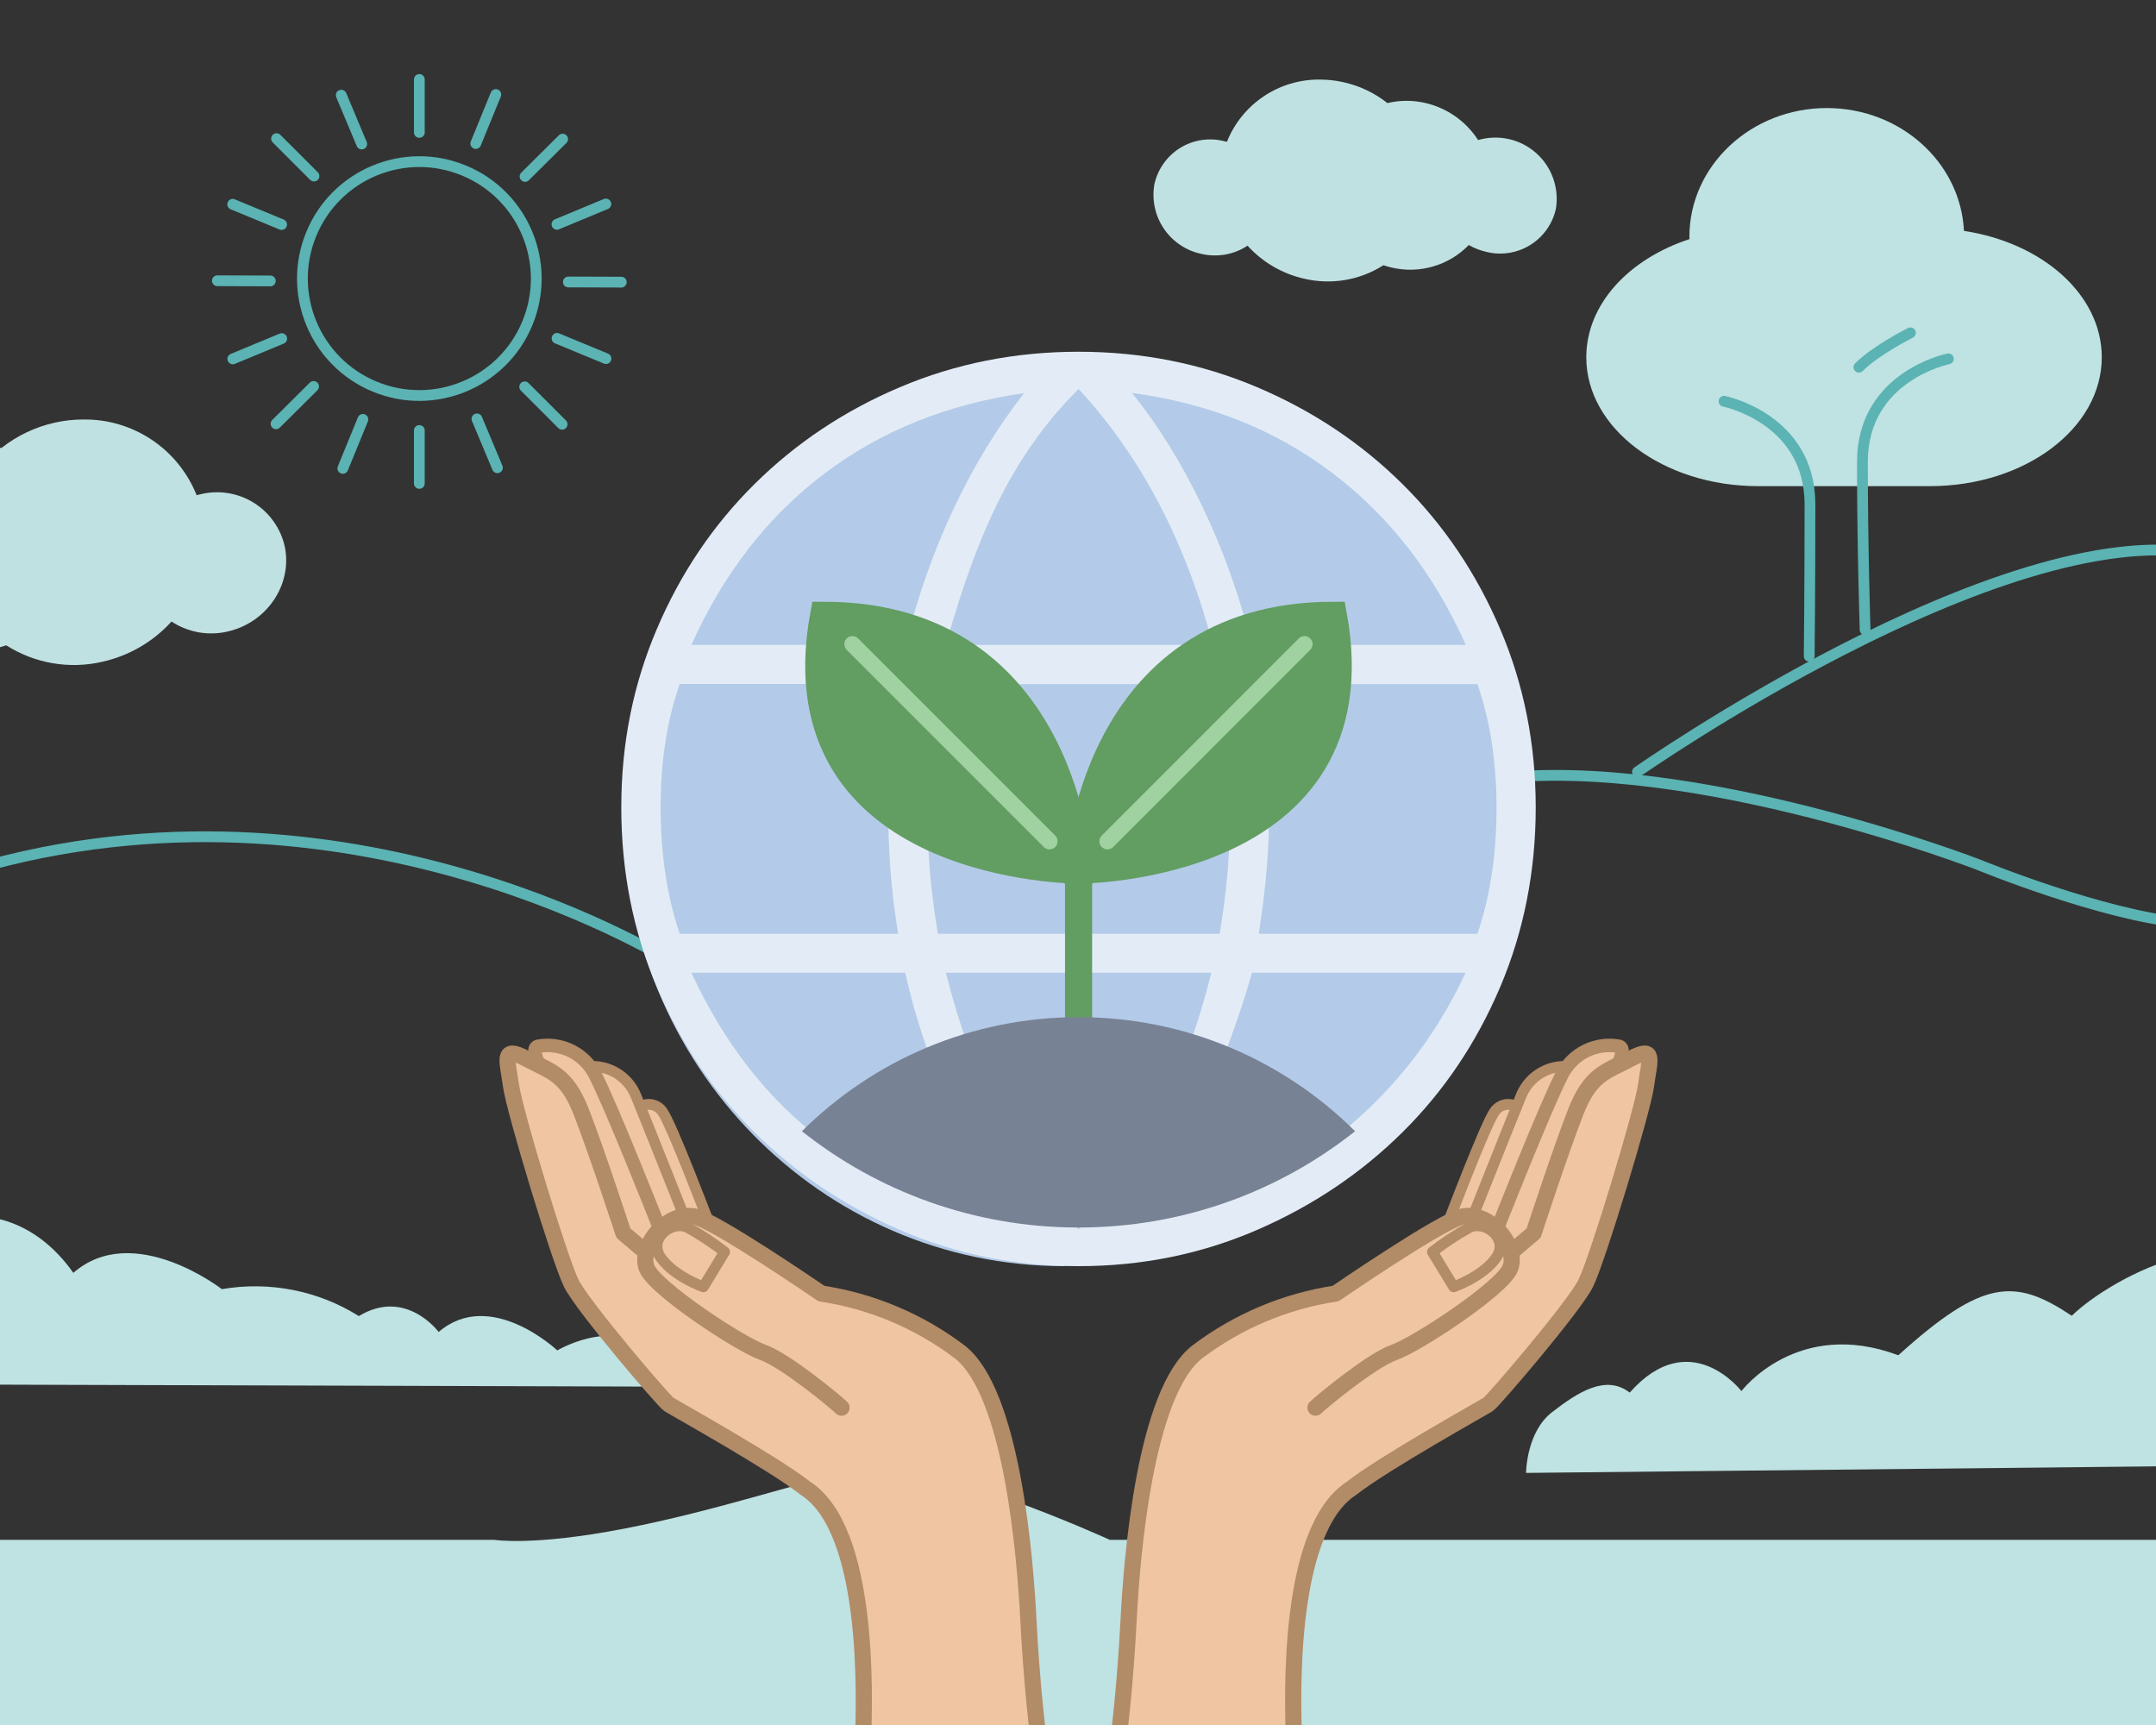 <svg width="400" height="320" viewBox="0 0 400 320" fill="none" xmlns="http://www.w3.org/2000/svg">
    <rect x="0" y="0" width="400" height="320" fill="#333333" stroke="none"/>
    <g clip-path="url(#clip0_144_1828)">
        <path
            d="M10.119 78.413C6.522 79.22 3.153 80.827 0.262 83.113C-2.521 82.448 -5.42 82.432 -8.21 83.068C-13.152 84.189 -17.457 87.201 -20.204 91.459C-22.461 90.784 -24.855 90.706 -27.15 91.234C-34.423 92.872 -39.176 99.897 -37.767 106.923C-37.401 108.61 -36.7 110.206 -35.705 111.617C-34.71 113.027 -33.441 114.223 -31.975 115.133C-30.508 116.043 -28.873 116.65 -27.168 116.916C-25.462 117.181 -23.72 117.102 -22.046 116.681C-20.663 116.37 -19.335 115.853 -18.105 115.147C-15.894 117.415 -13.136 119.076 -10.097 119.969C-7.058 120.863 -3.84 120.958 -0.753 120.247C-0.106 120.101 0.533 119.922 1.162 119.711C3.785 121.381 6.715 122.511 9.78 123.034C12.845 123.557 15.984 123.462 19.013 122.756C23.95 121.65 28.425 119.045 31.824 115.297C33.342 116.296 35.048 116.976 36.837 117.295C38.627 117.614 40.463 117.565 42.233 117.152C49.505 115.513 54.259 108.489 52.849 101.462C52.483 99.775 51.782 98.179 50.787 96.768C49.792 95.358 48.523 94.162 47.057 93.252C45.59 92.341 43.955 91.735 42.25 91.47C40.544 91.204 38.803 91.284 37.129 91.705C36.91 91.754 36.694 91.808 36.48 91.867C34.808 87.675 31.905 84.088 28.153 81.58C24.401 79.072 19.977 77.76 15.465 77.818C13.666 77.818 11.873 78.017 10.119 78.413Z"
            fill="#C0E1E2" />
        <path
            d="M345.844 90.184H358.058C375.665 90.184 389.939 79.479 389.939 66.274C389.939 54.69 378.954 45.035 364.373 42.835C363.744 30.155 352.612 20.045 338.929 20.045C324.844 20.045 313.429 30.75 313.429 43.957C313.429 44.092 313.449 44.223 313.451 44.357C302.184 48.043 294.301 56.463 294.301 66.273C294.301 79.478 308.575 90.183 326.182 90.183H334.876"
            fill="#BFE2E2" />
        <path
            d="M352.19 251.411C333.403 244.377 323.085 258.054 323.085 258.054C323.085 258.054 313.559 245.667 302.359 258.337C297.934 254.911 292.754 258.249 287.947 261.973C283.141 265.697 283.132 273.234 283.132 273.234L475.71 271.233C475.71 271.233 458.419 227.005 430.178 239.358C416.799 223.386 392.009 236.716 384.368 244.083C373.844 237.075 367.934 237.18 352.187 251.414"
            fill="#BFE2E2" />
        <path
            d="M148.772 248.756C148.772 248.756 133.416 243.342 119.801 250.435C113.524 244.501 103.392 250.51 103.392 250.51C103.392 250.51 91.01 238.827 81.383 247.091C81.383 247.091 75.328 238.86 66.575 244.138C59.008 239.403 49.96 237.627 41.164 239.148C41.164 239.148 24.762 226.409 13.609 236.123C6.065 225.473 -3.29 225.344 -6.383 225.634L-20.262 256.802L161.053 257.349"
            fill="#BFE2E2" />
        <path
            d="M405.438 285.649H205.888C205.888 285.649 171.424 269.843 159.269 272.573C147.114 275.303 132.698 280.299 115.819 283.573C98.939 286.847 91.751 285.654 91.751 285.654H-11L-9.964 320H405.438V285.649Z"
            fill="#BFE2E2" />
        <path
            d="M249.303 15.261C252.26 15.924 255.03 17.244 257.408 19.123C259.696 18.576 262.079 18.564 264.373 19.086C268.435 20.008 271.974 22.484 274.233 25.984C276.076 25.442 278.026 25.375 279.902 25.79C281.778 26.205 283.517 27.089 284.959 28.358C286.401 29.628 287.498 31.242 288.147 33.05C288.796 34.858 288.977 36.801 288.672 38.698C288.371 40.084 287.794 41.396 286.976 42.556C286.157 43.715 285.115 44.698 283.909 45.447C282.703 46.195 281.36 46.693 279.958 46.912C278.556 47.131 277.124 47.066 275.748 46.72C274.61 46.463 273.518 46.036 272.508 45.455C270.69 47.32 268.421 48.686 265.922 49.42C263.422 50.154 260.776 50.232 258.237 49.646C257.705 49.526 257.18 49.379 256.663 49.205C254.507 50.578 252.098 51.507 249.578 51.937C247.058 52.367 244.477 52.289 241.987 51.708C237.928 50.799 234.25 48.657 231.456 45.575C230.208 46.397 228.805 46.956 227.334 47.218C225.863 47.48 224.354 47.44 222.898 47.1C220.055 46.502 217.555 44.822 215.927 42.415C214.298 40.008 213.669 37.063 214.17 34.201C214.471 32.815 215.048 31.503 215.867 30.344C216.685 29.184 217.728 28.202 218.933 27.453C220.139 26.705 221.483 26.207 222.885 25.988C224.286 25.769 225.718 25.834 227.094 26.18C227.274 26.22 227.452 26.265 227.627 26.312C229.002 22.866 231.388 19.918 234.473 17.856C237.557 15.794 241.194 14.715 244.904 14.762C246.384 14.765 247.86 14.932 249.303 15.261Z"
            fill="#C0E1E2" />
        <path
            d="M97.837 59.977C102.421 48.911 97.166 36.224 86.099 31.64C75.033 27.056 62.346 32.311 57.762 43.377C53.178 54.444 58.433 67.131 69.499 71.715C80.566 76.299 93.253 71.044 97.837 59.977Z"
            stroke="#5BB3B3" stroke-width="2" stroke-linecap="round" stroke-linejoin="round" />
        <path d="M77.798 14.742V24.566" stroke="#5BB3B3" stroke-width="2" stroke-linecap="round"
            stroke-linejoin="round" />
        <path d="M77.798 79.856V89.68" stroke="#5BB3B3" stroke-width="2" stroke-linecap="round"
            stroke-linejoin="round" />
        <path d="M51.304 25.716L58.251 32.663" stroke="#5BB3B3" stroke-width="2"
            stroke-linecap="round" stroke-linejoin="round" />
        <path d="M97.346 71.759L104.293 78.707" stroke="#5BB3B3" stroke-width="2"
            stroke-linecap="round" stroke-linejoin="round" />
        <path d="M115.267 52.341L105.443 52.306" stroke="#5BB3B3" stroke-width="2"
            stroke-linecap="round" stroke-linejoin="round" />
        <path d="M50.153 52.115L40.329 52.08" stroke="#5BB3B3" stroke-width="2"
            stroke-linecap="round" stroke-linejoin="round" />
        <path d="M104.385 25.808L97.413 32.731" stroke="#5BB3B3" stroke-width="2"
            stroke-linecap="round" stroke-linejoin="round" />
        <path d="M58.183 71.691L51.212 78.615" stroke="#5BB3B3" stroke-width="2"
            stroke-linecap="round" stroke-linejoin="round" />
        <path d="M91.99 17.533L88.269 26.625" stroke="#5BB3B3" stroke-width="2"
            stroke-linecap="round" stroke-linejoin="round" />
        <path d="M67.328 77.797L63.607 86.889" stroke="#5BB3B3" stroke-width="2"
            stroke-linecap="round" stroke-linejoin="round" />
        <path d="M63.312 17.655L67.11 26.716" stroke="#5BB3B3" stroke-width="2"
            stroke-linecap="round" stroke-linejoin="round" />
        <path d="M88.486 77.706L92.284 86.767" stroke="#5BB3B3" stroke-width="2"
            stroke-linecap="round" stroke-linejoin="round" />
        <path d="M112.426 66.522L103.348 62.77" stroke="#5BB3B3" stroke-width="2"
            stroke-linecap="round" stroke-linejoin="round" />
        <path d="M52.249 41.652L43.17 37.899" stroke="#5BB3B3" stroke-width="2"
            stroke-linecap="round" stroke-linejoin="round" />
        <path d="M112.404 37.844L103.331 41.611" stroke="#5BB3B3" stroke-width="2"
            stroke-linecap="round" stroke-linejoin="round" />
        <path d="M52.266 62.811L43.192 66.578" stroke="#5BB3B3" stroke-width="2"
            stroke-linecap="round" stroke-linejoin="round" />
        <path
            d="M405.096 171.172C390.021 169.842 367.075 160.411 367.075 160.411C367.075 160.411 314.281 139.945 277.014 144.493C239.747 149.041 163.656 180.599 125.084 178.74C125.084 178.74 67.215 141.934 -1.792 160.411"
            stroke="#5BB3B3" stroke-width="2" stroke-linecap="round" stroke-linejoin="round" />
        <path
            d="M319.86 74.44C319.86 74.44 335.801 77.628 335.801 93.569C335.801 109.51 335.661 121.732 335.661 121.732"
            stroke="#5BB3B3" stroke-width="2" stroke-linecap="round" stroke-linejoin="round" />
        <path
            d="M361.473 66.567C361.473 66.567 345.532 69.755 345.532 85.696C345.532 101.637 346.032 116.817 346.032 116.817"
            stroke="#5BB3B3" stroke-width="2" stroke-linecap="round" stroke-linejoin="round" />
        <path d="M354.443 61.742C354.443 61.742 348.067 64.93 344.879 68.118" stroke="#5BB3B3"
            stroke-width="2" stroke-linecap="round" stroke-linejoin="round" />
        <path d="M303.795 143.183C303.795 143.183 371.195 95.983 408.003 102.677" stroke="#5BB3B3"
            stroke-width="2" stroke-linecap="round" />
        <path
            d="M199.221 67.506C244.354 67.506 280.942 104.891 280.942 151.009C280.942 197.128 244.354 234.512 199.221 234.512C154.088 234.512 117.498 197.12 117.498 151.009C117.498 104.898 154.086 67.506 199.221 67.506Z"
            fill="#B3CBE8" />
        <path
            d="M197.445 67.875C226.624 78.55 248.56 182.85 197.445 234.881C152.31 234.881 115.722 197.489 115.722 151.378C115.722 105.267 152.31 67.875 197.445 67.875Z"
            fill="#B3CBE8" />
        <path
            d="M200.094 234.881C188.362 234.881 177.314 232.637 166.997 228.173C156.68 223.71 147.68 217.661 139.973 210.028C132.266 202.394 126.242 193.418 121.852 183.077C117.462 172.736 115.267 161.638 115.267 149.785C115.267 137.932 117.462 127.029 121.852 116.713C126.242 106.396 132.266 97.445 139.973 89.811C147.68 82.177 156.68 76.177 166.997 71.811C177.314 67.446 188.338 65.251 200.094 65.251C211.85 65.251 222.874 67.446 233.191 71.811C243.507 76.177 252.507 82.177 260.214 89.811C267.921 97.445 273.946 106.42 278.336 116.713C282.726 127.005 284.921 138.029 284.921 149.785C284.921 161.541 282.726 172.736 278.336 183.077C273.946 193.418 267.921 202.394 260.214 210.028C252.507 217.661 243.507 223.71 233.191 228.173C222.874 232.637 211.85 234.881 200.094 234.881ZM200.094 228.1C206.313 221.125 211.362 213.881 215.24 206.393C219.118 198.906 222.288 190.272 224.752 180.443H175.485C178.046 190.589 181.265 199.394 185.143 206.881C189.021 214.369 193.996 221.417 200.094 228.076V228.1ZM190.216 227.076C185.314 221.588 180.899 214.71 176.924 206.393C172.948 198.101 169.948 189.443 167.948 180.443H128.266C134.364 193.638 142.583 204.125 152.973 211.881C163.363 219.637 175.777 224.686 190.216 227.076ZM210.216 227.027C223.581 225.1 235.703 220.052 246.605 211.857C257.507 203.662 265.946 193.199 271.921 180.443H232.288C229.654 189.638 226.361 198.345 222.484 206.515C218.581 214.686 214.484 221.515 210.216 227.003V227.027ZM126.096 173.224H166.631C165.924 168.858 165.436 164.76 165.168 160.882C164.9 157.029 164.778 153.322 164.778 149.785C164.778 146.249 164.924 142.395 165.192 138.663C165.461 134.932 165.973 131.005 166.68 126.883H126.096C124.876 130.42 123.974 134.078 123.413 137.907C122.827 141.736 122.559 145.688 122.559 149.785C122.559 153.883 122.852 158.029 123.413 161.907C123.974 165.785 124.876 169.565 126.096 173.199V173.224ZM173.997 173.224H226.288C227.044 168.589 227.557 164.492 227.825 160.882C228.093 157.273 228.239 153.59 228.239 149.809C228.239 146.029 228.093 142.614 227.825 139.102C227.557 135.59 227.044 131.517 226.288 126.908H173.997C173.241 131.542 172.729 135.615 172.46 139.102C172.192 142.614 172.046 146.175 172.046 149.809C172.046 153.443 172.192 157.273 172.46 160.882C172.729 164.492 173.241 168.614 173.997 173.224ZM233.532 173.224H274.116C275.336 169.565 276.238 165.809 276.799 161.931C277.385 158.053 277.653 154.004 277.653 149.809C277.653 145.614 277.36 141.761 276.799 137.932C276.214 134.103 275.336 130.42 274.116 126.908H233.752C234.337 131.81 234.776 136.054 235.069 139.688C235.337 143.322 235.483 146.688 235.483 149.809C235.483 153.395 235.337 157.029 235.044 160.76C234.752 164.492 234.239 168.638 233.532 173.248V173.224ZM232.264 119.639H271.946C266.043 106.396 257.775 95.762 247.19 87.738C236.605 79.714 224.191 74.787 209.996 72.885C214.898 78.933 219.264 85.982 223.093 94.006C226.922 102.03 229.996 110.566 232.264 119.639ZM175.509 119.639H225.02C222.557 110.225 219.264 101.542 215.118 93.591C210.972 85.64 205.972 78.494 200.118 72.153C194.484 77.714 189.728 84.274 185.85 91.786C181.972 99.299 178.533 108.591 175.509 119.639ZM128.291 119.639H168.021C170.241 110.664 173.216 102.225 176.972 94.274C180.728 86.323 185.07 79.226 189.997 72.933C175.802 74.958 163.461 79.909 152.973 87.835C142.485 95.738 134.242 106.347 128.266 119.639H128.291Z"
            fill="#E3ECF6" />
        <path
            d="M159.776 323.106V293.758L151.65 277.121L136.36 267.421L123.112 260.414L108.185 241.768L105.209 236.909L97.952 215.175L94.264 199.329V195.439L99.264 197.292V193.954H104.142L108.182 196.372L109.633 198.254H112.504L114.94 199.328L116.856 201.098L118.574 204.866H121.292L123.111 206.193L130.821 225.047L131.575 226.59L151.649 239.304L153.979 239.847L168.42 244.547L178.313 250.536L183.203 257.487C184.425 259.225 188.48 276.533 188.48 276.533L192.327 325.105L159.776 323.106Z"
            fill="#EFC6A1" />
        <path
            d="M160.105 323.057C160.427 314.696 161.374 283.713 149.418 276.072C143.504 271.402 124.995 261.128 124.061 260.506C123.127 259.884 108.185 242.452 106.005 238.093C103.825 233.734 95.423 206.027 94.8 201.359C94.177 196.691 92.932 193.888 97.6 196.377C102.268 198.866 105.073 199.177 107.873 206.339C110.673 213.501 115.655 228.752 115.655 228.752L119.703 232.177"
            stroke="#B28B67" stroke-width="3" stroke-linecap="round" stroke-linejoin="round" />
        <path
            d="M156.126 261.13C155.192 260.196 145.853 252.413 141.495 250.857C137.137 249.301 121.571 239.028 120.014 235.292C118.457 231.556 123.385 224.77 128.731 225.641C132.419 226.241 152.39 239.962 152.39 239.962C161.698 241.372 170.508 245.082 178.021 250.757C187.709 258.211 190.194 288.604 190.802 300.574C191.41 312.544 192.594 322.053 192.594 322.053"
            stroke="#B28B67" stroke-width="3" stroke-linecap="round" stroke-linejoin="round" />
        <path
            d="M127.589 227.716C124.684 226.263 120.118 229.791 122.609 233.316C125.1 236.841 130.494 238.716 130.494 238.716L134.436 232.242C132.275 230.558 129.986 229.045 127.589 227.716Z"
            stroke="#B28B67" stroke-width="2" stroke-linecap="round" stroke-linejoin="round" />
        <path
            d="M122.452 228.038C122.452 228.038 113.478 205.303 110.365 199.285C109.393 197.398 107.839 195.873 105.932 194.939C104.026 194.004 101.869 193.709 99.782 194.096C98.642 194.396 99.675 196.696 99.675 196.696"
            stroke="#B28B67" stroke-width="2.5" stroke-linecap="round" stroke-linejoin="round" />
        <path
            d="M110.365 197.832C112.05 197.923 113.671 198.5 115.034 199.494C116.397 200.488 117.442 201.856 118.043 203.432C120.327 209.032 126.76 225.224 126.76 225.224"
            stroke="#B28B67" stroke-width="2" stroke-linecap="round" stroke-linejoin="round" />
        <path
            d="M118.976 205.209C119.645 204.865 120.418 204.78 121.146 204.972C121.874 205.164 122.505 205.618 122.919 206.247C124.579 208.529 131.427 226.585 131.427 226.585"
            stroke="#B28B67" stroke-width="2" stroke-linecap="round" stroke-linejoin="round" />
        <path
            d="M240.415 323.106V293.758L248.541 277.121L263.831 267.421L277.079 260.414L292.006 241.768L294.982 236.909L302.239 215.175L305.927 199.329V195.439L300.927 197.292V193.954H296.049L292.009 196.372L290.558 198.254H287.687L285.251 199.328L283.335 201.098L281.617 204.866H278.899L277.08 206.193L269.37 225.047L268.616 226.59L248.542 239.304L246.212 239.847L231.771 244.547L221.878 250.536L216.988 257.487C215.766 259.225 211.711 276.533 211.711 276.533L207.864 325.105L240.415 323.106Z"
            fill="#EFC6A1" />
        <path
            d="M240.083 323.057C239.761 314.696 238.814 283.713 250.77 276.072C256.684 271.402 275.193 261.128 276.127 260.506C277.061 259.884 292.003 242.452 294.183 238.093C296.363 233.734 304.766 206.027 305.388 201.359C306.01 196.691 307.256 193.888 302.588 196.377C297.92 198.866 295.115 199.177 292.315 206.339C289.515 213.501 284.533 228.752 284.533 228.752L280.485 232.177"
            stroke="#B28B67" stroke-width="3" stroke-linecap="round" stroke-linejoin="round" />
        <path
            d="M244.062 261.131C244.996 260.197 254.335 252.414 258.693 250.858C263.051 249.302 278.617 239.029 280.174 235.293C281.731 231.557 276.803 224.771 271.458 225.642C267.77 226.243 247.803 239.958 247.803 239.958C238.492 241.369 229.681 245.081 222.168 250.758C212.48 258.212 209.995 288.605 209.387 300.575C208.779 312.545 207.595 322.054 207.595 322.054"
            stroke="#B28B67" stroke-width="3" stroke-linecap="round" stroke-linejoin="round" />
        <path
            d="M272.599 227.716C275.504 226.263 280.07 229.791 277.579 233.316C275.088 236.841 269.694 238.716 269.694 238.716L265.752 232.241C267.913 230.557 270.202 229.044 272.599 227.716Z"
            stroke="#B28B67" stroke-width="2" stroke-linecap="round" stroke-linejoin="round" />
        <path
            d="M277.736 228.038C277.736 228.038 286.709 205.303 289.823 199.285C290.795 197.398 292.349 195.873 294.255 194.939C296.162 194.004 298.318 193.709 300.406 194.096C301.546 194.396 300.513 196.696 300.513 196.696"
            stroke="#B28B67" stroke-width="2.5" stroke-linecap="round" stroke-linejoin="round" />
        <path
            d="M289.824 197.832C288.139 197.923 286.518 198.5 285.155 199.494C283.792 200.488 282.747 201.856 282.146 203.432C279.862 209.032 273.429 225.224 273.429 225.224"
            stroke="#B28B67" stroke-width="2" stroke-linecap="round" stroke-linejoin="round" />
        <path
            d="M281.212 205.21C280.542 204.866 279.769 204.781 279.041 204.973C278.313 205.165 277.682 205.619 277.269 206.248C275.609 208.53 268.761 226.586 268.761 226.586"
            stroke="#B28B67" stroke-width="2" stroke-linecap="round" stroke-linejoin="round" />
        <path
            d="M200.094 193.69V161.425C200.094 161.425 144.187 161.425 152.791 114.122C197.961 114.122 200.094 161.425 200.094 161.425"
            fill="#629D62" />
        <path
            d="M200.094 193.69V161.425M200.094 161.425C200.094 161.425 144.187 161.425 152.791 114.122C197.961 114.122 200.094 161.425 200.094 161.425Z"
            stroke="#629D62" stroke-width="5" stroke-linecap="round" />
        <path d="M158.149 119.499L194.716 156.065" stroke="#A0D1A0" stroke-width="3"
            stroke-miterlimit="10" stroke-linecap="round" />
        <path
            d="M200.094 193.69V161.425C200.094 161.425 256.001 161.425 247.397 114.122C202.226 114.122 200.094 161.425 200.094 161.425"
            fill="#629D62" />
        <path
            d="M200.094 193.69V161.425M200.094 161.425C200.094 161.425 256.001 161.425 247.397 114.122C202.226 114.122 200.094 161.425 200.094 161.425Z"
            stroke="#629D62" stroke-width="5" stroke-linecap="round" />
        <path d="M242.019 119.499L205.471 156.065" stroke="#A0D1A0" stroke-width="3"
            stroke-miterlimit="10" stroke-linecap="round" />
        <path fill-rule="evenodd" clip-rule="evenodd"
            d="M251.409 209.848C237.315 221.034 219.484 227.715 200.093 227.715C180.703 227.715 162.872 221.034 148.778 209.848C161.94 196.771 180.073 188.69 200.094 188.69C220.114 188.69 238.247 196.771 251.409 209.848Z"
            fill="#788295" />
    </g>
    <defs>
        <clipPath>
            <rect width="400" height="320" fill="white" />
        </clipPath>
    </defs>
</svg>
